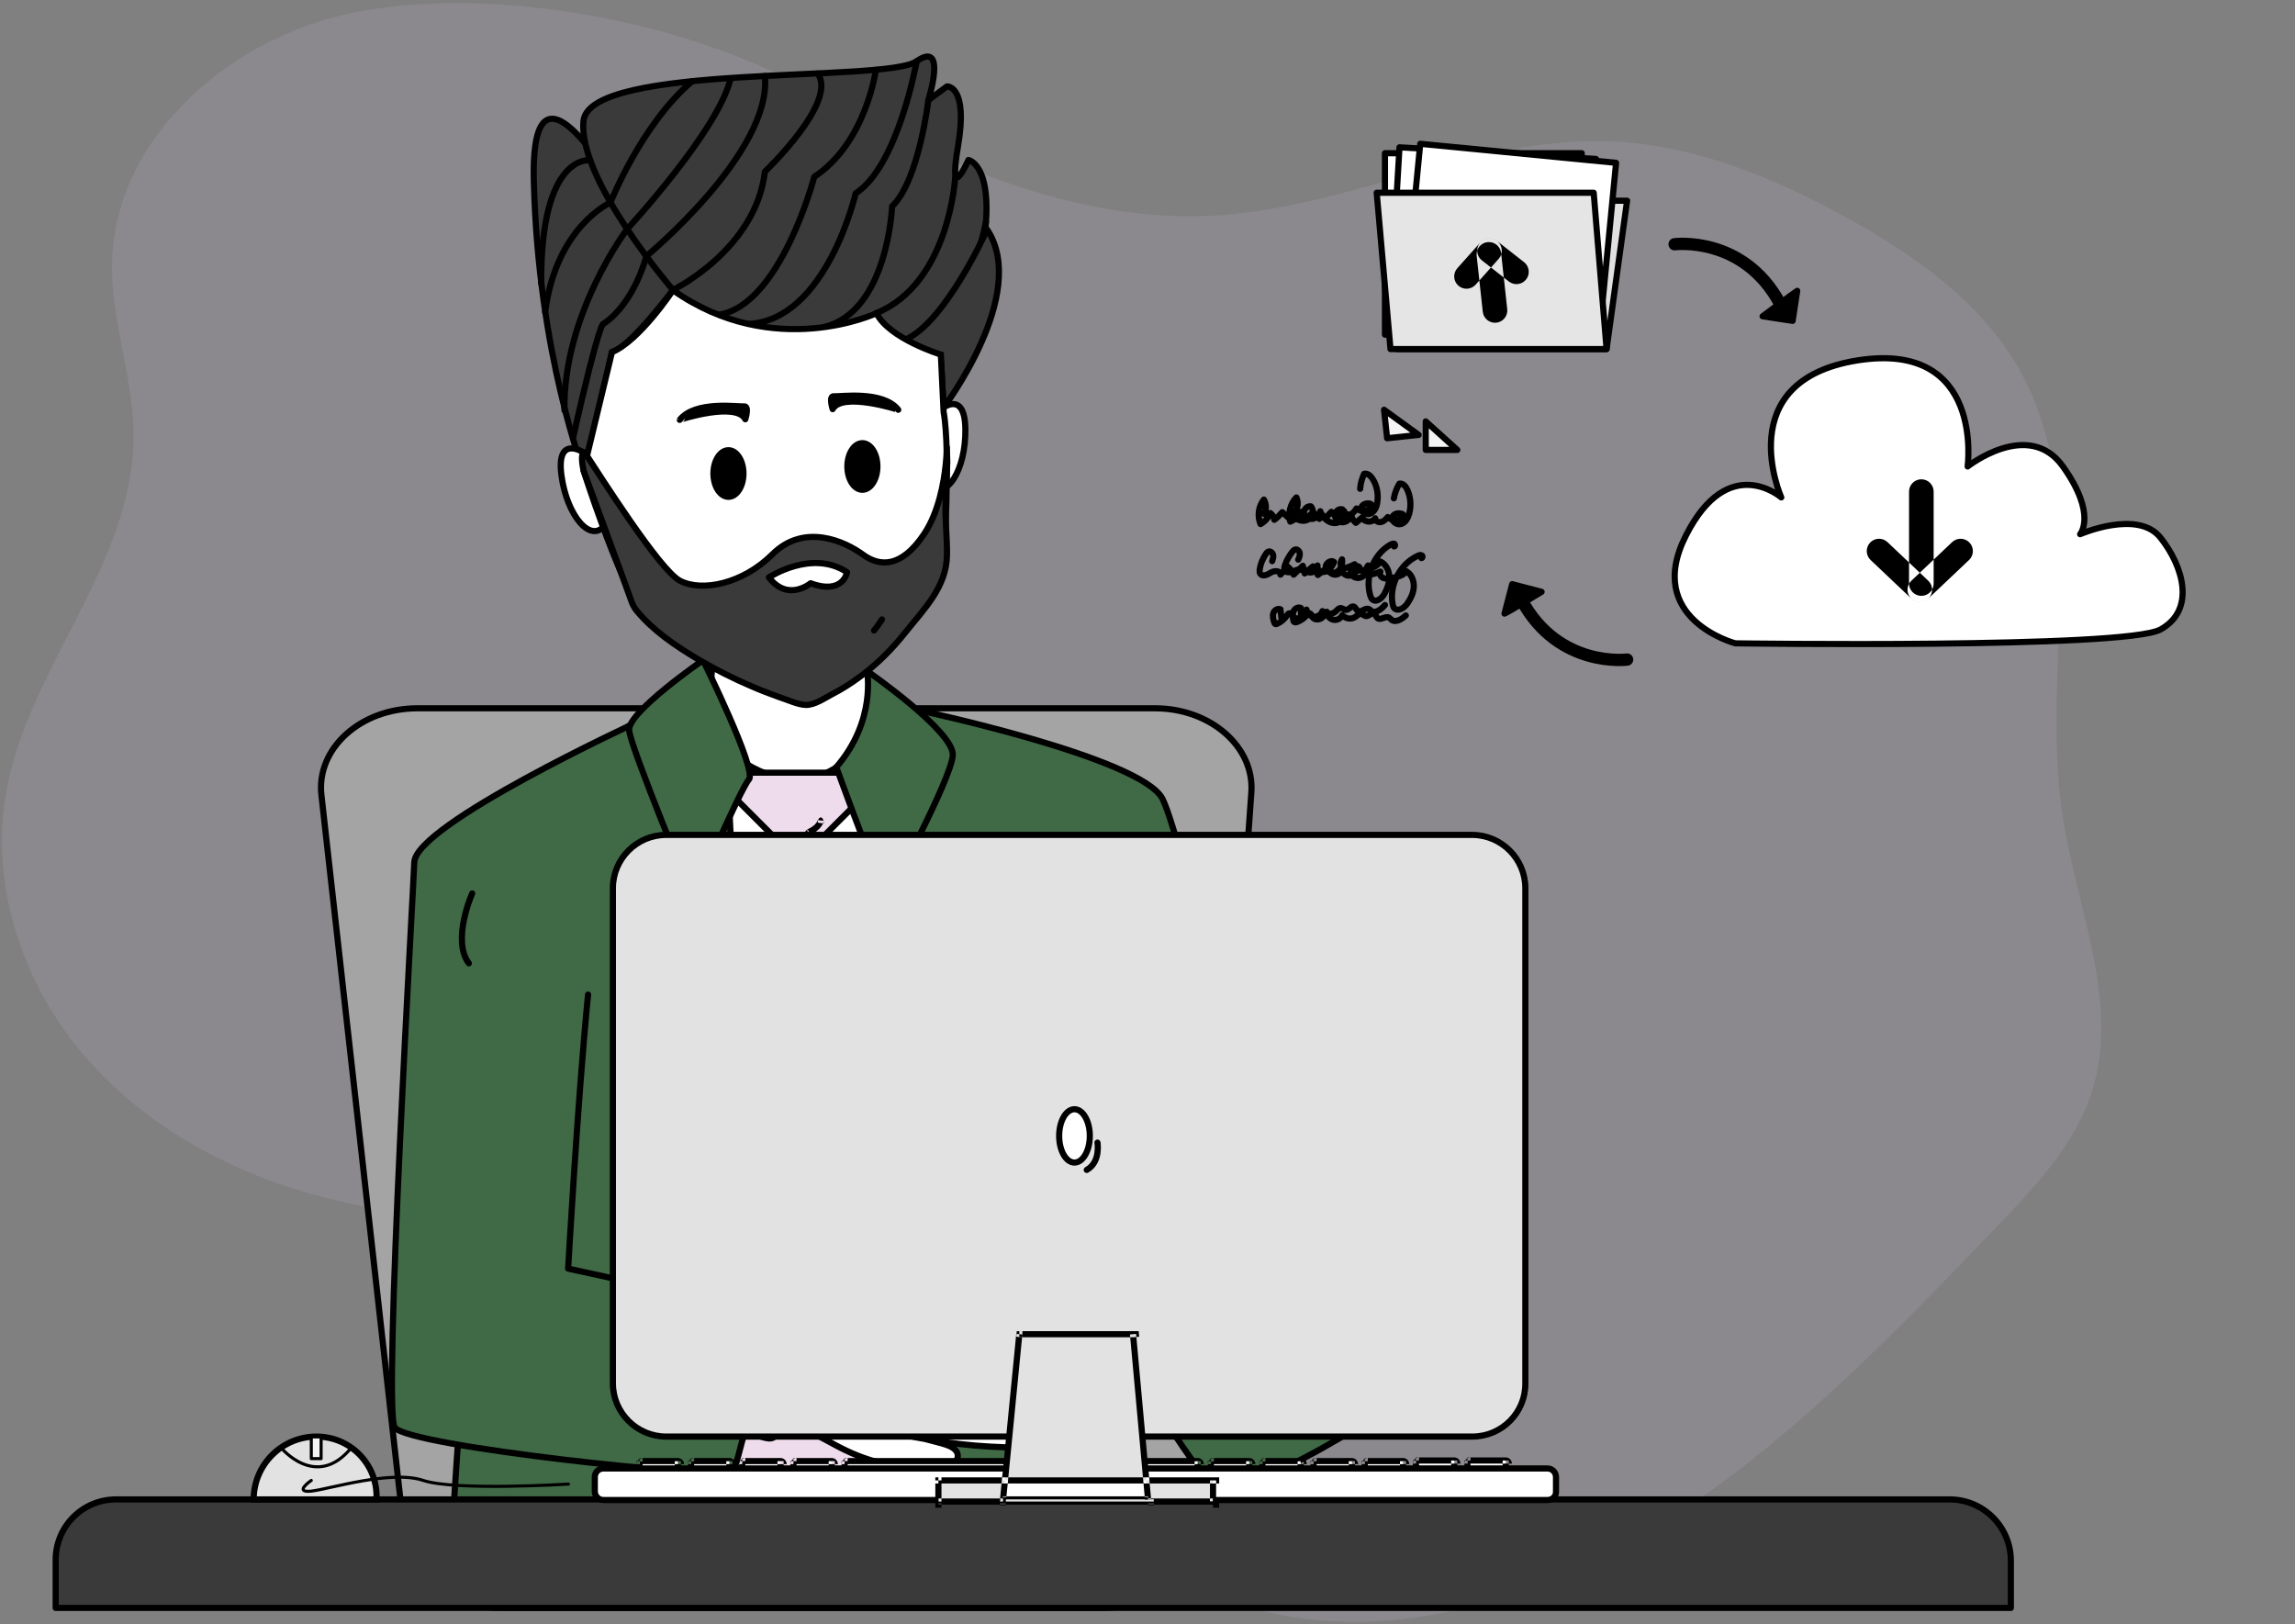 <svg xmlns="http://www.w3.org/2000/svg" xmlns:xlink="http://www.w3.org/1999/xlink" width="373" height="264" version="1.1" viewBox="0 0 373 264"><rect x="0" y="0" width="373" height="264" fill="#808080" stroke="none"/><defs><path id="path_1" d="M0 0L373 0L373 264L0 264L0 0Z"/><path id="path_2" d="M0 0L178.785 0L178.785 169.819L0 169.819L0 0Z"/><clipPath id="mask_1"><use xlink:href="#path_1"/></clipPath><clipPath id="mask_2"><use xlink:href="#path_2"/></clipPath></defs><g id="man_transferring_data"><path id="Arrière-plan" fill="#FFF" fill-opacity="0" fill-rule="evenodd" stroke="none" d="M0 0L373 0L373 264L0 264L0 0Z"/><path id="Forme" fill="#CDBFDE" fill-opacity=".15" fill-rule="evenodd" stroke="none" d="M277.052 242.989C254.935 258.481 226.092 269.491 199.441 260.125C174.882 251.458 161.382 226.55 139.613 213.499C111.468 196.661 75.402 203.087 44.617 192.128C31.615 187.495 19.51 179.575 11.191 168.416C2.872 157.258 -1.412 142.712 0.979 128.913C4.516 108.539 21.652 91.751 21.702 71.028C21.752 61.514 18.015 52.248 18.215 42.684C18.663 21.861 38.141 5.622 58.266 1.885C80.732 -2.299 111.319 3.43 131.294 14.538C151.868 25.946 174.434 36.656 198.445 34.962C219.765 33.468 239.891 22.309 261.211 22.957C275.159 23.405 288.46 28.885 300.665 35.66C311.474 41.687 322.085 49.209 328.212 60.069C340.168 81.44 331.55 108.34 335.236 132.649C337.528 147.644 344.552 162.887 340.018 177.333C337.328 185.852 331.002 192.626 324.825 199.052C311.176 213.299 297.476 227.547 281.835 239.502C280.29 240.698 278.696 241.843 277.052 242.989L277.052 242.989L277.052 242.989Z"/><path id="Forme" fill="#A5A4A4" fill-rule="evenodd" stroke="#000" stroke-width="1" d="M179.216 261.321L81.33 261.321C73.26 261.321 66.485 256.24 65.738 249.564L52.238 129.212C51.391 121.64 58.614 115.114 67.83 115.114L187.734 115.114C196.751 115.114 203.924 121.391 203.376 128.813L194.808 249.166C194.36 255.941 187.535 261.321 179.216 261.321L179.216 261.321L179.216 261.321Z"/><g id="Groupe-de-masques" transform="translate(57.12 91.502)"><path id="Rectangle" fill="none" fill-rule="evenodd" stroke="none" d="M0 0L178.785 0L178.785 169.819L0 169.819L0 0Z"/><g clip-path="url(#mask_2)"><g id="Group"><g id="Groupe-de-masques"><path id="Rectangle" fill="none" fill-rule="evenodd" stroke="none" d="M0 0L178.785 0L178.785 169.819L0 169.819L0 0Z"/><g clip-path="url(#mask_2)"><g id="Group" transform="translate(6.581 8.172)"><path id="Forme" fill="#FFF" fill-rule="evenodd" stroke="#000" stroke-linecap="round" stroke-linejoin="round" stroke-width="1" d="M46.771 19.026C46.771 19.026 90.558 16.685 93.198 20.621C95.838 24.556 90.06 164.386 90.06 164.386L57.132 164.386L46.771 19.026L46.771 19.026L46.771 19.026Z"/><path id="Forme" fill="#3A3A3A" fill-rule="evenodd" stroke="#000" stroke-linecap="round" stroke-linejoin="round" stroke-width="1" d="M24.404 159.355L24.404 168.62C24.404 168.62 107.346 169.716 111.331 167.226C115.316 164.685 112.925 159.355 112.925 159.355L24.404 159.355L24.404 159.355L24.404 159.355Z"/><path id="Forme" fill="#406946" fill-rule="evenodd" stroke="#000" stroke-linecap="round" stroke-linejoin="round" stroke-width="1" d="M76.909 14.643C76.909 14.643 73.92 203.59 78.303 210.315C82.687 217.04 111.629 210.315 116.611 201.897C121.592 193.478 112.974 120.151 112.974 120.151L114.967 26.997C114.967 26.997 78.004 13.447 76.909 14.643L76.909 14.643L76.909 14.643Z"/><path id="Forme" fill="#FFF" fill-rule="evenodd" stroke="#000" stroke-linecap="round" stroke-linejoin="round" stroke-width="1" d="M52.25 5.477C52.25 5.477 51.852 15.54 50.457 18.379C50.457 18.379 68.091 40.098 80.445 14.643C80.445 14.643 76.958 13.099 76.46 4.381C75.863 -6.08 52.25 5.477 52.25 5.477L52.25 5.477L52.25 5.477Z"/><path id="Forme" fill="#406946" fill-rule="evenodd" stroke="none" d="M37.505 19.176C37.505 19.176 45.177 12.551 47.667 11.206C50.158 9.861 54.592 26.997 54.592 26.997C54.592 26.997 63.807 206.38 61.018 212.557C58.228 218.734 12.946 210.316 9.409 203.591C5.872 196.866 11.352 126.278 11.352 126.278"/><path id="Forme" fill="none" stroke="#000" stroke-linecap="round" stroke-linejoin="round" stroke-width="1" d="M37.505 19.176C37.505 19.176 45.177 12.551 47.667 11.206C50.158 9.861 54.592 26.997 54.592 26.997C54.592 26.997 63.807 206.38 61.018 212.557C58.228 218.734 12.946 210.316 9.409 203.591C5.872 196.866 11.352 126.278 11.352 126.278"/><path id="Forme" fill="#EEDBEB" fill-rule="evenodd" stroke="none" d="M63.16 37.408L55.438 143.863L67.643 166.379L78.652 143.016L68.938 37.408L63.16 37.408L63.16 37.408ZM56.235 30.484L64.156 38.405C65.202 39.451 66.896 39.451 67.992 38.405L75.912 30.484C77.606 28.79 76.41 25.901 74.019 25.901L58.228 25.901C55.737 25.901 54.542 28.79 56.235 30.484L56.235 30.484ZM69.685 33.672C69.685 33.672 69.586 34.768 67.643 35.615L69.685 33.672L69.685 33.672ZM72.674 144.61C72.674 144.61 70.283 155.47 68.988 157.661L72.674 144.61L72.674 144.61Z"/><path id="Forme" fill="#000" fill-rule="evenodd" stroke="none" d="M63.661 37.908L63.661 36.908C63.136 36.908 62.699 37.314 62.661 37.836L63.661 37.908L63.661 37.908ZM55.938 143.959L54.941 143.827C54.927 144.174 54.967 144.521 55.059 144.827L55.938 143.959L55.938 143.959ZM67.696 166.379L67.203 166.855C67.303 167.187 67.501 167.389 67.712 167.379C67.923 167.367 68.113 167.147 68.203 166.805L67.696 166.379L67.696 166.379ZM78.652 143.148L79.556 143.97C79.632 143.658 79.664 143.314 79.648 142.97L78.652 143.148L78.652 143.148ZM68.938 37.908L69.938 37.818C69.889 37.302 69.458 36.908 68.938 36.908L68.938 37.908L68.938 37.908ZM64.802 38.405L63.802 39.405L63.802 39.405L64.802 38.405L64.802 38.405ZM67.992 38.405L68.969 39.405L68.992 39.38L67.992 38.405L67.992 38.405ZM75.912 30.484L76.912 31.484L76.912 31.484L75.912 30.484L75.912 30.484ZM56.882 30.484L55.882 31.484L55.882 31.484L56.882 30.484L56.882 30.484ZM70.184 34.172C70.21 33.669 70.007 33.222 69.732 33.176C69.456 33.13 69.212 33.502 69.187 34.005L70.184 34.172L70.184 34.172ZM67.571 35.157C67.21 35.272 67.044 35.58 67.203 35.844C67.36 36.108 67.781 36.229 68.142 36.113L67.571 35.157L67.571 35.157ZM73.174 145.11C73.234 144.667 73.061 144.227 72.788 144.13C72.515 144.031 72.245 144.313 72.186 144.756L73.174 145.11L73.174 145.11ZM68.563 157.407C68.411 157.723 68.496 158.128 68.752 158.315C69.007 158.501 69.337 158.396 69.488 158.082L68.563 157.407L68.563 157.407ZM62.661 37.372L54.94 143.827L55.937 143.899L63.658 37.445L62.661 37.372L62.661 37.372ZM54.999 144.101L67.203 166.617L68.083 166.141L55.878 143.624L54.999 144.101L54.999 144.101ZM68.095 166.592L79.104 143.229L78.2 142.803L67.191 166.166L68.095 166.592L68.095 166.592ZM79.15 142.97L69.436 37.363L68.44 37.454L78.154 143.062L79.15 142.97L79.15 142.97ZM68.938 36.908L63.16 36.908L63.16 37.908L68.938 37.908L68.938 36.908L68.938 36.908ZM55.882 30.838L63.802 38.758L64.51 38.051L56.589 30.131L55.882 30.838L55.882 30.838ZM63.802 38.758C65.048 40.004 67.052 39.993 68.337 38.766L67.647 38.043C66.739 38.909 65.356 38.898 64.51 38.051L63.802 38.758L63.802 38.758ZM68.345 38.758L76.266 30.838L75.559 30.131L67.638 38.051L68.345 38.758L68.345 38.758ZM76.266 30.838C78.274 28.83 76.857 25.401 74.019 25.401L74.019 26.401C75.964 26.401 76.938 28.751 75.559 30.131L76.266 30.838L76.266 30.838ZM74.019 25.401L58.228 25.401L58.228 26.401L74.019 26.401L74.019 25.401L74.019 25.401ZM58.228 25.401C55.31 25.401 53.86 28.816 55.882 30.838L56.589 30.131C55.223 28.765 56.164 26.401 58.228 26.401L58.228 25.401L58.228 25.401ZM69.685 33.672C69.187 33.627 69.188 33.627 69.188 33.626C69.188 33.626 69.188 33.626 69.188 33.625C69.188 33.625 69.188 33.624 69.188 33.624C69.188 33.623 69.188 33.622 69.188 33.621C69.188 33.62 69.188 33.618 69.189 33.617C69.189 33.614 69.189 33.613 69.189 33.612C69.189 33.611 69.189 33.614 69.188 33.62C69.185 33.632 69.179 33.658 69.166 33.695C69.141 33.768 69.089 33.889 68.984 34.038C68.776 34.333 68.343 34.765 67.443 35.157L67.843 36.073C68.886 35.619 69.474 35.079 69.801 34.614C69.964 34.383 70.058 34.177 70.113 34.019C70.14 33.94 70.156 33.873 70.167 33.822C70.172 33.796 70.176 33.775 70.179 33.757C70.18 33.748 70.181 33.741 70.182 33.734C70.182 33.731 70.182 33.728 70.183 33.725C70.183 33.724 70.183 33.722 70.183 33.721C70.183 33.72 70.183 33.72 70.183 33.719C70.183 33.719 70.183 33.719 70.183 33.718C70.183 33.718 70.183 33.718 69.685 33.672L69.685 33.672ZM72.674 144.61C72.186 144.502 72.186 144.502 72.186 144.502C72.186 144.503 72.186 144.503 72.186 144.503C72.186 144.503 72.186 144.504 72.186 144.504C72.185 144.506 72.185 144.507 72.184 144.51C72.183 144.515 72.181 144.523 72.179 144.533C72.175 144.553 72.168 144.584 72.159 144.624C72.141 144.703 72.115 144.821 72.081 144.971C72.014 145.271 71.915 145.703 71.793 146.228C71.549 147.278 71.211 148.7 70.832 150.191C70.453 151.682 70.035 153.236 69.632 154.551C69.223 155.886 68.846 156.918 68.558 157.407L69.418 157.916C69.777 157.309 70.185 156.162 70.588 154.844C70.998 153.506 71.421 151.935 71.801 150.437C72.182 148.938 72.523 147.509 72.767 146.454C72.89 145.927 72.989 145.493 73.057 145.191C73.091 145.04 73.117 144.922 73.135 144.841C73.144 144.801 73.151 144.77 73.156 144.749C73.158 144.739 73.16 144.731 73.161 144.726C73.161 144.723 73.162 144.721 73.162 144.72C73.162 144.719 73.162 144.718 73.162 144.718C73.163 144.718 73.163 144.718 73.163 144.718C73.163 144.717 73.163 144.717 72.674 144.61L72.674 144.61Z"/><path id="Forme" fill="#FFF" fill-rule="evenodd" stroke="#000" stroke-linecap="round" stroke-linejoin="round" stroke-width="1" d="M79.549 114.721C79.748 114.721 79.997 114.771 80.147 114.92C80.296 115.12 80.196 115.319 80.147 115.518C79.3 117.361 77.905 119.055 76.211 120.35C82.338 120.201 88.515 120.4 94.643 120.998C95.29 121.048 95.938 121.147 96.486 121.446C97.034 121.745 97.432 122.393 97.133 122.891C96.934 123.239 96.536 123.389 96.137 123.538C91.604 125.083 86.423 124.883 81.442 124.634C88.117 124.784 94.792 124.883 101.467 125.929C102.314 126.079 103.41 126.428 103.36 127.175C103.36 127.872 102.364 128.121 101.567 128.171C95.141 128.719 88.665 129.068 82.189 129.217C85.228 129.765 88.266 129.765 91.305 130.114C94.344 130.463 97.482 131.21 99.873 132.953C100.322 133.302 100.82 133.7 100.969 134.199C101.168 134.697 100.969 135.295 100.421 135.494C100.222 135.544 99.973 135.544 99.724 135.544C93.198 135.344 86.672 134.448 80.296 132.854C83.335 133.302 86.324 134.099 89.312 134.896C90.359 135.195 91.604 135.593 91.903 136.54C92.152 137.237 91.704 137.935 91.006 138.333C90.359 138.732 89.512 138.831 88.715 138.881C83.683 139.28 78.453 138.283 73.87 136.092C71.429 134.946 69.187 133.451 66.647 132.505C64.604 131.758 62.263 131.309 60.868 129.765C57.979 126.527 61.366 120.101 65.152 118.806C67.344 118.059 69.935 118.308 72.226 117.61C74.567 116.913 76.759 114.572 79.549 114.721L79.549 114.721L79.549 114.721Z"/><path id="Forme" fill="#FFF" fill-rule="evenodd" stroke="#000" stroke-linecap="round" stroke-linejoin="round" stroke-width="1" d="M61.317 114.671L65.999 115.717C65.999 115.717 63.658 132.904 62.014 133.95C60.37 134.996 54.093 130.463 54.093 130.463L59.573 114.273L61.317 114.671L61.317 114.671L61.317 114.671Z"/><path id="Ovale" fill="#000" fill-rule="evenodd" stroke="none" d="M59.622 131.758C59.622 131.346 59.957 131.011 60.37 131.011C60.782 131.011 61.117 131.346 61.117 131.758C61.117 132.171 60.782 132.505 60.37 132.505C59.957 132.505 59.622 132.171 59.622 131.758Z"/><path id="Forme" fill="#406946" fill-rule="evenodd" stroke="none" d="M39.647 17.782C39.647 17.782 3.73 34.37 3.631 40.497C3.581 43.337 -1.5 129.217 0.442 132.306C2.435 135.394 53.296 140.774 55.14 139.479C56.983 138.234 56.435 128.171 65.999 116.714C67.643 114.771 28.638 106.502 28.638 106.502C28.638 106.502 30.182 79.054 31.876 61.967"/><path id="Forme" fill="none" stroke="#000" stroke-linecap="round" stroke-linejoin="round" stroke-width="1" d="M39.647 17.782C39.647 17.782 3.73 34.37 3.631 40.497C3.581 43.337 -1.5 129.217 0.442 132.306C2.435 135.394 53.296 140.774 55.14 139.479C56.983 138.234 56.435 128.171 65.999 116.714C67.643 114.771 28.638 106.502 28.638 106.502C28.638 106.502 30.182 79.054 31.876 61.967"/><path id="Forme" fill="#406946" fill-rule="evenodd" stroke="none" d="M85.278 15.689C85.278 15.689 121.742 23.411 125.229 30.136C128.716 36.861 143.959 103.264 148.642 107.05C153.325 110.836 166.575 125.979 166.575 125.979C166.575 125.979 136.935 147.001 132.253 140.675C127.57 134.348 110.434 110.836 106.897 83.089"/><path id="Forme" fill="none" stroke="#000" stroke-linecap="round" stroke-linejoin="round" stroke-width="1" d="M85.278 15.689C85.278 15.689 121.742 23.411 125.229 30.136C128.716 36.861 143.959 103.264 148.642 107.05C153.325 110.836 166.575 125.979 166.575 125.979C166.575 125.979 136.935 147.001 132.253 140.675C127.57 134.348 110.434 110.836 106.897 83.089"/><path id="Forme" fill="#406946" fill-rule="evenodd" stroke="none" d="M133.399 89.913C133.399 89.913 135.64 96.589 138.43 101.919L133.399 89.913Z"/><path id="Forme" fill="none" stroke="#000" stroke-linecap="round" stroke-linejoin="round" stroke-width="1" d="M133.399 89.913C133.399 89.913 135.64 96.589 138.43 101.919"/><path id="Forme" fill="#406946" fill-rule="evenodd" stroke="none" d="M13.046 45.528C13.046 45.528 9.658 53.1 12.498 56.886L13.046 45.528Z"/><path id="Forme" fill="none" stroke="#000" stroke-linecap="round" stroke-linejoin="round" stroke-width="1" d="M13.046 45.528C13.046 45.528 9.658 53.1 12.498 56.886"/><g id="Groupes" transform="translate(87.27 60.273)"><path id="Ligne" fill="none" fill-rule="evenodd" stroke="#000" stroke-linecap="round" stroke-linejoin="round" stroke-width="1" d="M2.989 0L0 40.948"/></g><g id="Groupes" transform="translate(48.365 51.008)"><path id="Ligne" fill="none" fill-rule="evenodd" stroke="#000" stroke-linecap="round" stroke-linejoin="round" stroke-width="1" d="M0 0L4.134 55.493"/></g><path id="Forme" fill="#406946" fill-rule="evenodd" stroke="#000" stroke-linecap="round" stroke-linejoin="round" stroke-width="1" d="M50.557 7.619C50.557 7.619 38.252 16.087 38.551 19.027C38.85 21.966 48.962 46.375 48.962 46.375C48.962 46.375 56.634 28.541 58.029 26.997C59.374 25.453 50.557 7.619 50.557 7.619L50.557 7.619L50.557 7.619Z"/><path id="Forme" fill="#406946" fill-rule="evenodd" stroke="#000" stroke-linecap="round" stroke-linejoin="round" stroke-width="1" d="M77.207 9.363C77.207 9.363 78.802 17.383 72.226 25.004C72.226 25.004 76.759 37.657 80.445 46.325C80.445 46.325 90.907 26.997 91.156 23.062C91.355 19.176 77.207 9.363 77.207 9.363L77.207 9.363L77.207 9.363Z"/><path id="Forme" fill="#406946" fill-rule="evenodd" stroke="none" d="M49.76 37.409C49.76 37.409 48.149 38.903 49.017 40.995L49.76 37.409Z"/><path id="Forme" fill="none" stroke="#000" stroke-linecap="round" stroke-linejoin="round" stroke-width="1" d="M49.76 37.409C49.76 37.409 48.149 38.903 49.017 40.995"/><path id="Forme" fill="#406946" fill-rule="evenodd" stroke="none" d="M79.997 39.201C79.997 39.201 81.053 40.596 80.994 41.842L79.997 39.201Z"/><path id="Forme" fill="none" stroke="#000" stroke-linecap="round" stroke-linejoin="round" stroke-width="1" d="M79.997 39.201C79.997 39.201 81.053 40.596 80.994 41.842"/></g></g></g></g></g></g><path id="Forme" fill="#3A3A3A" fill-rule="evenodd" stroke="#000" stroke-linecap="round" stroke-linejoin="round" stroke-width="1" d="M95.029 77.106C95.029 77.106 87.457 57.728 86.76 29.383C86.013 -1.054 109.376 47.117 109.376 47.117C109.376 47.117 102.352 56.532 99.463 57.18L95.029 77.106L95.029 77.106L95.029 77.106Z"/><path id="Forme" fill="#3A3A3A" fill-rule="evenodd" stroke="#000" stroke-linecap="round" stroke-linejoin="round" stroke-width="1" d="M109.376 47.117C109.376 47.117 93.883 29.184 94.83 19.669C95.776 10.154 143.947 13.492 148.979 9.955C154.01 6.418 150.872 16.282 150.872 16.282L153.91 14.04C153.91 14.04 157.397 13.841 155.704 23.754C154.01 33.667 157.397 25.995 157.397 25.995C157.397 25.995 161.781 26.793 159.838 39.794C157.298 56.582 152.914 57.528 152.914 57.528C152.914 57.528 148.979 59.073 144.495 54.091C140.012 49.11 127.608 62.161 109.376 47.117L109.376 47.117L109.376 47.117Z"/><path id="Forme" fill="#3A3A3A" fill-rule="evenodd" stroke="none" d="M155.255 28.735C155.255 28.735 154.359 46.021 142.403 50.903L155.255 28.735Z"/><path id="Forme" fill="none" stroke="#000" stroke-linecap="round" stroke-linejoin="round" stroke-width="1" d="M155.255 28.735C155.255 28.735 154.359 46.021 142.403 50.903"/><path id="Forme" fill="#3A3A3A" fill-rule="evenodd" stroke="none" d="M150.872 16.331C150.872 16.331 149.327 29.433 144.993 33.518C144.993 33.518 144.296 50.654 133.935 53.145"/><path id="Forme" fill="none" stroke="#000" stroke-linecap="round" stroke-linejoin="round" stroke-width="1" d="M150.872 16.331C150.872 16.331 149.327 29.433 144.993 33.518C144.993 33.518 144.296 50.654 133.935 53.145"/><path id="Forme" fill="#3A3A3A" fill-rule="evenodd" stroke="none" d="M148.979 9.955C148.979 9.955 145.99 26.942 139.066 31.425C139.066 31.425 134.333 51.999 121.68 52.646"/><path id="Forme" fill="none" stroke="#000" stroke-linecap="round" stroke-linejoin="round" stroke-width="1" d="M148.979 9.955C148.979 9.955 145.99 26.942 139.066 31.425C139.066 31.425 134.333 51.999 121.68 52.646"/><path id="Forme" fill="#3A3A3A" fill-rule="evenodd" stroke="none" d="M142.353 11.35C142.353 11.35 140.759 23.206 132.341 28.735C132.341 28.735 126.861 49.658 116.798 51.152"/><path id="Forme" fill="none" stroke="#000" stroke-linecap="round" stroke-linejoin="round" stroke-width="1" d="M142.353 11.35C142.353 11.35 140.759 23.206 132.341 28.735C132.341 28.735 126.861 49.658 116.798 51.152"/><path id="Forme" fill="#3A3A3A" fill-rule="evenodd" stroke="none" d="M109.376 47.117C109.376 47.117 122.826 40.591 124.32 27.889C124.32 27.889 136.276 16.531 132.889 11.948"/><path id="Forme" fill="none" stroke="#000" stroke-linecap="round" stroke-linejoin="round" stroke-width="1" d="M109.376 47.117C109.376 47.117 122.826 40.591 124.32 27.889C124.32 27.889 136.276 16.531 132.889 11.948"/><path id="Forme" fill="none" stroke="#000" stroke-linecap="round" stroke-linejoin="round" stroke-width="1" d="M124.32 12.346C125.466 24.8 105.042 41.637 105.042 41.637C105.042 41.637 103.199 49.159 98.068 52.646C98.068 52.646 97.57 51.501 93.136 71.128"/><path id="Forme" fill="none" stroke="#000" stroke-linecap="round" stroke-linejoin="round" stroke-width="1" d="M118.741 12.745C116.798 21.163 101.953 37.204 101.953 37.204C101.953 37.204 91.492 51.002 91.741 66.694"/><path id="Forme" fill="none" stroke="#000" stroke-linecap="round" stroke-linejoin="round" stroke-width="1" d="M112.514 13.193C104.245 20.167 99.214 32.92 99.214 32.92C99.214 32.92 90.396 36.806 88.603 50.704"/><path id="Forme" fill="none" stroke="#000" stroke-linecap="round" stroke-linejoin="round" stroke-width="1" d="M95.926 26.046C95.926 26.046 87.856 24.8 87.956 46.021"/><path id="Forme" fill="none" stroke="#000" stroke-linecap="round" stroke-linejoin="round" stroke-width="1" d="M147.285 55.187C147.285 55.187 157.298 51.451 160.237 36.058"/><path id="Forme" fill="#3A3A3A" fill-rule="evenodd" stroke="#000" stroke-linecap="round" stroke-linejoin="round" stroke-width="1" d="M153.362 66.246C153.362 66.246 167.36 47.715 160.436 37.304C160.436 37.304 153.811 52.099 147.285 55.137C147.285 55.137 150.473 58.126 152.964 58.873L153.362 66.246L153.362 66.246L153.362 66.246Z"/><path id="Forme" fill="#FFF" fill-rule="evenodd" stroke="none" d="M94.73 73.469C94.73 73.469 90.396 70.679 91.243 77.205C92.09 83.731 96.025 88.513 98.367 85.275"/><path id="Forme" fill="none" stroke="#000" stroke-linecap="round" stroke-linejoin="round" stroke-width="1" d="M94.73 73.469C94.73 73.469 90.396 70.679 91.243 77.205C92.09 83.731 96.025 88.513 98.367 85.275"/><path id="Forme" fill="#FFF" fill-rule="evenodd" stroke="none" d="M152.914 66.545C152.914 66.545 156.8 63.157 156.899 69.733C156.999 76.308 153.811 81.589 150.971 78.749"/><path id="Forme" fill="none" stroke="#000" stroke-linecap="round" stroke-linejoin="round" stroke-width="1" d="M152.914 66.545C152.914 66.545 156.8 63.157 156.899 69.733C156.999 76.308 153.811 81.589 150.971 78.749"/><path id="Forme" fill="#FFF" fill-rule="evenodd" stroke="#000" stroke-width="1" d="M94.83 76.458C94.83 76.458 100.359 93.694 103.697 98.327C107.084 102.96 129.7 115.463 131.792 114.218C133.885 112.972 148.331 102.461 153.362 91.552C153.362 91.552 154.558 73.469 153.362 66.944L152.914 57.628C152.914 57.628 144.495 55.038 142.453 50.903C142.453 50.903 125.815 58.724 109.376 47.167C109.376 47.167 103.946 55.386 99.463 57.23L94.83 76.458L94.83 76.458L94.83 76.458Z"/><path id="Forme" fill="#3A3A3A" fill-rule="evenodd" stroke="#000" stroke-linecap="round" stroke-linejoin="round" stroke-width="1" d="M95.029 73.519C97.42 77.155 107.234 92.698 110.522 94.391C114.108 96.234 120.684 94.889 125.516 90.107C130.746 84.876 137.422 88.065 140.211 90.107C143.001 92.15 146.488 92.299 150.174 86.819C154.907 79.795 153.611 67.441 153.96 75.063C153.86 76.806 153.761 79.646 153.711 81.389C153.512 83.332 153.96 87.666 153.91 90.157C153.86 95.388 150.224 98.924 147.086 102.86C144.944 105.55 142.503 107.991 139.763 109.983C138.368 111.029 136.874 111.976 135.329 112.773C134.084 113.42 132.39 114.616 130.946 114.566C129.601 114.516 128.007 113.719 126.711 113.321C125.167 112.773 123.623 112.175 122.128 111.527C119.09 110.232 116.151 108.738 113.361 107.094C109.774 104.952 106.088 102.461 103.448 99.223C103.149 98.874 102.8 98.227 102.651 97.779L100.16 90.954C99.014 87.816 97.868 84.727 96.723 81.589C96.125 79.945 95.527 78.351 94.93 76.707C94.73 76.209 94.232 73.469 95.029 73.519L95.029 73.519L95.029 73.519Z"/><path id="Forme" fill="#FFF" fill-rule="evenodd" stroke="#000" stroke-linecap="round" stroke-linejoin="round" stroke-width="1" d="M124.968 93.843C124.968 93.843 131.942 89.21 137.671 92.996C137.671 92.996 137.073 96.732 131.743 94.79C131.743 94.79 128.056 97.878 124.968 93.843L124.968 93.843L124.968 93.843Z"/><path id="Forme" fill="#000" fill-rule="evenodd" stroke="#000" stroke-linecap="round" stroke-linejoin="round" stroke-width="1" d="M135.329 66.495C135.329 66.495 134.632 64.303 135.529 64.403C136.475 64.502 143.499 63.407 145.99 66.595C146.04 66.595 136.874 63.656 135.329 66.495L135.329 66.495L135.329 66.495Z"/><path id="Forme" fill="#000" fill-rule="evenodd" stroke="#000" stroke-linecap="round" stroke-linejoin="round" stroke-width="1" d="M121.132 68.139C121.132 68.139 121.83 65.947 120.933 66.047C119.987 66.146 112.963 65.05 110.472 68.239C110.472 68.189 119.638 65.25 121.132 68.139L121.132 68.139L121.132 68.139Z"/><path id="Ovale" fill="#000" fill-rule="evenodd" stroke="#000" stroke-linecap="round" stroke-linejoin="round" stroke-width="1" d="M115.951 76.956C115.951 74.865 117.044 73.17 118.392 73.17C119.74 73.17 120.833 74.865 120.833 76.956C120.833 79.047 119.74 80.742 118.392 80.742C117.044 80.742 115.951 79.047 115.951 76.956Z"/><path id="Ovale" fill="#000" fill-rule="evenodd" stroke="#000" stroke-linecap="round" stroke-linejoin="round" stroke-width="1" d="M137.72 75.81C137.72 73.719 138.813 72.024 140.161 72.024C141.509 72.024 142.602 73.719 142.602 75.81C142.602 77.901 141.509 79.596 140.161 79.596C138.813 79.596 137.72 77.901 137.72 75.81Z"/><path id="Forme" fill="#3A3A3A" fill-rule="evenodd" stroke="none" d="M143.35 100.668C143.35 100.668 142.503 101.963 142.054 102.461L143.35 100.668Z"/><path id="Forme" fill="none" stroke="#000" stroke-linecap="round" stroke-linejoin="round" stroke-width="1" d="M143.35 100.668C143.35 100.668 142.503 101.963 142.054 102.461"/><path id="Forme" fill="none" stroke="#000" stroke-linecap="round" stroke-linejoin="round" stroke-width="1" d="M316.406 249.066C316.406 249.066 319.495 251.856 319.196 255.243"/><path id="Forme" fill="#3A3A3A" fill-rule="evenodd" stroke="#000" stroke-linecap="round" stroke-linejoin="round" stroke-width="1" d="M326.818 261.321L9.049 261.321L9.049 253.5C9.049 248.07 13.432 243.687 18.862 243.687L316.855 243.687C322.384 243.687 326.818 248.17 326.818 253.649L326.818 261.321L326.818 261.321L326.818 261.321Z"/><path id="Forme" fill="#FFF" fill-rule="evenodd" stroke="none" d="M244.723 237.36L238.496 237.36L238.496 240.697L244.723 240.697L244.723 237.36L244.723 237.36ZM110.173 237.459L103.946 237.459L103.946 240.797L110.173 240.797L110.173 237.459L110.173 237.459ZM112.315 237.459L118.542 237.459L118.542 240.797L112.315 240.797L112.315 237.459L112.315 237.459ZM126.861 237.459L120.634 237.459L120.634 240.797L126.861 240.797L126.861 237.459L126.861 237.459ZM128.953 237.459L135.18 237.459L135.18 240.797L128.953 240.797L128.953 237.459L128.953 237.459ZM137.272 237.459L194.659 237.459L194.659 240.797L137.272 240.797L137.272 237.459L137.272 237.459ZM221.808 237.459L228.035 237.459L228.035 240.797L221.808 240.797L221.808 237.459L221.808 237.459ZM219.716 237.459L213.489 237.459L213.489 240.797L219.716 240.797L219.716 237.459L219.716 237.459ZM205.17 237.459L211.397 237.459L211.397 240.797L205.17 240.797L205.17 237.459L205.17 237.459ZM230.127 237.36L236.354 237.36L236.354 240.697L230.127 240.697L230.127 237.36L230.127 237.36ZM203.028 237.459L196.801 237.459L196.801 240.797L203.028 240.797L203.028 237.459L203.028 237.459Z"/><path id="Forme" fill="#000" fill-rule="evenodd" stroke="none" d="M238.996 237.86L238.996 236.86C238.444 236.86 237.996 237.308 237.996 237.86L238.996 237.86L238.996 237.86ZM244.723 237.86L245.723 237.86C245.723 237.308 245.275 236.86 244.723 236.86L244.723 237.86L244.723 237.86ZM238.996 240.697L237.996 240.697C237.996 241.251 238.444 241.697 238.996 241.697L238.996 240.697L238.996 240.697ZM244.723 240.697L244.723 241.697C245.275 241.697 245.723 241.251 245.723 240.697L244.723 240.697L244.723 240.697ZM104.446 237.959L104.446 236.959C103.894 236.959 103.446 237.407 103.446 237.959L104.446 237.959L104.446 237.959ZM110.173 237.959L111.173 237.959C111.173 237.407 110.725 236.959 110.173 236.959L110.173 237.959L110.173 237.959ZM104.446 240.797L103.446 240.797C103.446 241.349 103.894 241.797 104.446 241.797L104.446 240.797L104.446 240.797ZM110.173 240.797L110.173 241.797C110.725 241.797 111.173 241.349 111.173 240.797L110.173 240.797L110.173 240.797ZM118.542 237.959L119.542 237.959C119.542 237.407 119.094 236.959 118.542 236.959L118.542 237.959L118.542 237.959ZM112.815 237.959L112.815 236.959C112.263 236.959 111.815 237.407 111.815 237.959L112.815 237.959L112.815 237.959ZM118.542 240.797L118.542 241.797C119.094 241.797 119.542 241.349 119.542 240.797L118.542 240.797L118.542 240.797ZM112.815 240.797L111.815 240.797C111.815 241.349 112.263 241.797 112.815 241.797L112.815 240.797L112.815 240.797ZM121.134 237.959L121.134 236.959C120.582 236.959 120.134 237.407 120.134 237.959L121.134 237.959L121.134 237.959ZM126.861 237.959L127.861 237.959C127.861 237.407 127.413 236.959 126.861 236.959L126.861 237.959L126.861 237.959ZM121.134 240.797L120.134 240.797C120.134 241.349 120.582 241.797 121.134 241.797L121.134 240.797L121.134 240.797ZM126.861 240.797L126.861 241.797C127.413 241.797 127.861 241.349 127.861 240.797L126.861 240.797L126.861 240.797ZM135.18 237.959L136.18 237.959C136.18 237.407 135.732 236.959 135.18 236.959L135.18 237.959L135.18 237.959ZM129.453 237.959L129.453 236.959C128.901 236.959 128.453 237.407 128.453 237.959L129.453 237.959L129.453 237.959ZM135.18 240.797L135.18 241.797C135.732 241.797 136.18 241.349 136.18 240.797L135.18 240.797L135.18 240.797ZM129.453 240.797L128.453 240.797C128.453 241.349 128.901 241.797 129.453 241.797L129.453 240.797L129.453 240.797ZM194.659 237.959L195.659 237.959C195.659 237.407 195.211 236.959 194.659 236.959L194.659 237.959L194.659 237.959ZM137.772 237.959L137.772 236.959C137.22 236.959 136.772 237.407 136.772 237.959L137.772 237.959L137.772 237.959ZM194.659 240.797L194.659 241.797C195.211 241.797 195.659 241.349 195.659 240.797L194.659 240.797L194.659 240.797ZM137.772 240.797L136.772 240.797C136.772 241.349 137.22 241.797 137.772 241.797L137.772 240.797L137.772 240.797ZM228.035 237.959L229.035 237.959C229.035 237.407 228.587 236.959 228.035 236.959L228.035 237.959L228.035 237.959ZM222.308 237.959L222.308 236.959C221.756 236.959 221.308 237.407 221.308 237.959L222.308 237.959L222.308 237.959ZM228.035 240.797L228.035 241.797C228.587 241.797 229.035 241.349 229.035 240.797L228.035 240.797L228.035 240.797ZM222.308 240.797L221.308 240.797C221.308 241.349 221.756 241.797 222.308 241.797L222.308 240.797L222.308 240.797ZM213.989 237.959L213.989 236.959C213.437 236.959 212.989 237.407 212.989 237.959L213.989 237.959L213.989 237.959ZM219.716 237.959L220.716 237.959C220.716 237.407 220.268 236.959 219.716 236.959L219.716 237.959L219.716 237.959ZM213.989 240.797L212.989 240.797C212.989 241.349 213.437 241.797 213.989 241.797L213.989 240.797L213.989 240.797ZM219.716 240.797L219.716 241.797C220.268 241.797 220.716 241.349 220.716 240.797L219.716 240.797L219.716 240.797ZM211.397 237.959L212.397 237.959C212.397 237.407 211.949 236.959 211.397 236.959L211.397 237.959L211.397 237.959ZM205.67 237.959L205.67 236.959C205.118 236.959 204.67 237.407 204.67 237.959L205.67 237.959L205.67 237.959ZM211.397 240.797L211.397 241.797C211.949 241.797 212.397 241.349 212.397 240.797L211.397 240.797L211.397 240.797ZM205.67 240.797L204.67 240.797C204.67 241.349 205.118 241.797 205.67 241.797L205.67 240.797L205.67 240.797ZM236.354 237.86L237.354 237.86C237.354 237.308 236.906 236.86 236.354 236.86L236.354 237.86L236.354 237.86ZM230.627 237.86L230.627 236.86C230.075 236.86 229.627 237.308 229.627 237.86L230.627 237.86L230.627 237.86ZM236.354 240.697L236.354 241.697C236.906 241.697 237.354 241.251 237.354 240.697L236.354 240.697L236.354 240.697ZM230.627 240.697L229.627 240.697C229.627 241.251 230.075 241.697 230.627 241.697L230.627 240.697L230.627 240.697ZM197.301 237.959L197.301 236.959C196.749 236.959 196.301 237.407 196.301 237.959L197.301 237.959L197.301 237.959ZM203.028 237.959L204.028 237.959C204.028 237.407 203.58 236.959 203.028 236.959L203.028 237.959L203.028 237.959ZM197.301 240.797L196.301 240.797C196.301 241.349 196.749 241.797 197.301 241.797L197.301 240.797L197.301 240.797ZM203.028 240.797L203.028 241.797C203.58 241.797 204.028 241.349 204.028 240.797L203.028 240.797L203.028 240.797ZM238.496 237.86L244.723 237.86L244.723 236.86L238.496 236.86L238.496 237.86L238.496 237.86ZM238.996 240.697L238.996 237.36L237.996 237.36L237.996 240.697L238.996 240.697L238.996 240.697ZM244.723 240.197L238.496 240.197L238.496 241.197L244.723 241.197L244.723 240.197L244.723 240.197ZM244.223 237.36L244.223 240.697L245.223 240.697L245.223 237.36L244.223 237.36L244.223 237.36ZM103.946 237.959L110.173 237.959L110.173 236.959L103.946 236.959L103.946 237.959L103.946 237.959ZM104.446 240.797L104.446 237.459L103.446 237.459L103.446 240.797L104.446 240.797L104.446 240.797ZM110.173 240.297L103.946 240.297L103.946 241.297L110.173 241.297L110.173 240.297L110.173 240.297ZM109.673 237.459L109.673 240.797L110.673 240.797L110.673 237.459L109.673 237.459L109.673 237.459ZM118.542 236.959L112.315 236.959L112.315 237.959L118.542 237.959L118.542 236.959L118.542 236.959ZM119.042 240.797L119.042 237.459L118.042 237.459L118.042 240.797L119.042 240.797L119.042 240.797ZM112.315 241.297L118.542 241.297L118.542 240.297L112.315 240.297L112.315 241.297L112.315 241.297ZM111.815 237.459L111.815 240.797L112.815 240.797L112.815 237.459L111.815 237.459L111.815 237.459ZM120.634 237.959L126.861 237.959L126.861 236.959L120.634 236.959L120.634 237.959L120.634 237.959ZM121.134 240.797L121.134 237.459L120.134 237.459L120.134 240.797L121.134 240.797L121.134 240.797ZM126.861 240.297L120.634 240.297L120.634 241.297L126.861 241.297L126.861 240.297L126.861 240.297ZM126.361 237.459L126.361 240.797L127.361 240.797L127.361 237.459L126.361 237.459L126.361 237.459ZM135.18 236.959L128.953 236.959L128.953 237.959L135.18 237.959L135.18 236.959L135.18 236.959ZM135.68 240.797L135.68 237.459L134.68 237.459L134.68 240.797L135.68 240.797L135.68 240.797ZM128.953 241.297L135.18 241.297L135.18 240.297L128.953 240.297L128.953 241.297L128.953 241.297ZM128.453 237.459L128.453 240.797L129.453 240.797L129.453 237.459L128.453 237.459L128.453 237.459ZM194.659 236.959L137.272 236.959L137.272 237.959L194.659 237.959L194.659 236.959L194.659 236.959ZM195.159 240.797L195.159 237.459L194.159 237.459L194.159 240.797L195.159 240.797L195.159 240.797ZM137.272 241.297L194.659 241.297L194.659 240.297L137.272 240.297L137.272 241.297L137.272 241.297ZM136.772 237.459L136.772 240.797L137.772 240.797L137.772 237.459L136.772 237.459L136.772 237.459ZM228.035 236.959L221.808 236.959L221.808 237.959L228.035 237.959L228.035 236.959L228.035 236.959ZM228.535 240.797L228.535 237.459L227.535 237.459L227.535 240.797L228.535 240.797L228.535 240.797ZM221.808 241.297L228.035 241.297L228.035 240.297L221.808 240.297L221.808 241.297L221.808 241.297ZM221.308 237.459L221.308 240.797L222.308 240.797L222.308 237.459L221.308 237.459L221.308 237.459ZM213.489 237.959L219.716 237.959L219.716 236.959L213.489 236.959L213.489 237.959L213.489 237.959ZM213.989 240.797L213.989 237.459L212.989 237.459L212.989 240.797L213.989 240.797L213.989 240.797ZM219.716 240.297L213.489 240.297L213.489 241.297L219.716 241.297L219.716 240.297L219.716 240.297ZM219.216 237.459L219.216 240.797L220.216 240.797L220.216 237.459L219.216 237.459L219.216 237.459ZM211.397 236.959L205.17 236.959L205.17 237.959L211.397 237.959L211.397 236.959L211.397 236.959ZM211.897 240.797L211.897 237.459L210.897 237.459L210.897 240.797L211.897 240.797L211.897 240.797ZM205.17 241.297L211.397 241.297L211.397 240.297L205.17 240.297L205.17 241.297L205.17 241.297ZM204.67 237.459L204.67 240.797L205.67 240.797L205.67 237.459L204.67 237.459L204.67 237.459ZM236.354 236.86L230.127 236.86L230.127 237.86L236.354 237.86L236.354 236.86L236.354 236.86ZM236.854 240.697L236.854 237.36L235.854 237.36L235.854 240.697L236.854 240.697L236.854 240.697ZM230.127 241.197L236.354 241.197L236.354 240.197L230.127 240.197L230.127 241.197L230.127 241.197ZM229.627 237.36L229.627 240.697L230.627 240.697L230.627 237.36L229.627 237.36L229.627 237.36ZM196.801 237.959L203.028 237.959L203.028 236.959L196.801 236.959L196.801 237.959L196.801 237.959ZM197.301 240.797L197.301 237.459L196.301 237.459L196.301 240.797L197.301 240.797L197.301 240.797ZM203.028 240.297L196.801 240.297L196.801 241.297L203.028 241.297L203.028 240.297L203.028 240.297ZM202.528 237.459L202.528 240.797L203.528 240.797L203.528 237.459L202.528 237.459L202.528 237.459Z"/><path id="Forme" fill="#FFF" fill-rule="evenodd" stroke="#000" stroke-linecap="round" stroke-linejoin="round" stroke-width="1" d="M251.498 243.786L98.068 243.786C97.271 243.786 96.673 243.139 96.673 242.391L96.673 240.05C96.673 239.253 97.321 238.655 98.068 238.655L251.498 238.655C252.295 238.655 252.892 239.303 252.892 240.05L252.892 242.391C252.942 243.188 252.295 243.786 251.498 243.786L251.498 243.786L251.498 243.786Z"/><path id="Forme" fill="#E2E2E2" fill-rule="evenodd" stroke="#000" stroke-width="1" d="M239.293 233.474L108.28 233.474C103.498 233.474 99.612 229.589 99.612 224.807L99.612 144.356C99.612 139.574 103.498 135.688 108.28 135.688L239.243 135.688C244.025 135.688 247.911 139.574 247.911 144.356L247.911 224.807C247.961 229.589 244.075 233.474 239.293 233.474L239.293 233.474L239.293 233.474Z"/><path id="Ovale" fill="#FFF" fill-rule="evenodd" stroke="#000" stroke-linecap="round" stroke-linejoin="round" stroke-width="1" d="M172.142 184.606C172.142 182.212 173.257 180.272 174.633 180.272C176.009 180.272 177.124 182.212 177.124 184.606C177.124 187 176.009 188.94 174.633 188.94C173.257 188.94 172.142 187 172.142 184.606Z"/><path id="Forme" fill="none" stroke="#000" stroke-linecap="round" stroke-linejoin="round" stroke-width="1" d="M178.369 185.702C178.369 185.702 178.917 188.84 176.626 190.136"/><path id="Forme" fill="#E2E2E2" fill-rule="evenodd" stroke="none" d="M163.027 243.687L186.589 243.687L186.308 240.598L197.15 240.598L197.15 244.035L152.516 244.035L152.516 240.598L163.33 240.598L163.027 243.687L163.027 243.687ZM163.33 240.598L165.667 216.836L184.148 216.836L186.308 240.598L163.33 240.598L163.33 240.598Z"/><path id="Forme" fill="#000" fill-rule="evenodd" stroke="none" d="M186.589 243.725L186.589 244.641L187.589 244.641L187.499 243.641L186.589 243.725L186.589 243.725ZM163.475 243.727L162.573 243.638L162.475 244.638L163.475 244.638L163.475 243.727L163.475 243.727ZM197.15 241.098L198.15 241.098L198.15 240.098L197.15 240.098L197.15 241.098L197.15 241.098ZM197.15 244.035L197.15 245.035L198.15 245.035L198.15 244.035L197.15 244.035L197.15 244.035ZM153.016 244.035L152.016 244.035L152.016 245.035L153.016 245.035L153.016 244.035L153.016 244.035ZM153.016 241.098L153.016 240.098L152.016 240.098L152.016 241.098L153.016 241.098L153.016 241.098ZM166.169 217.336L166.169 216.336L165.257 216.336L165.169 217.238L166.169 217.336L166.169 217.336ZM184.148 217.336L185.148 217.246L185.066 216.336L184.148 216.336L184.148 217.336L184.148 217.336ZM186.589 243.187L163.027 243.187L163.027 244.187L186.589 244.187L186.589 243.187L186.589 243.187ZM185.81 240.643L186.091 243.732L187.087 243.641L186.806 240.553L185.81 240.643L185.81 240.643ZM186.308 241.098L197.15 241.098L197.15 240.098L186.308 240.098L186.308 241.098L186.308 241.098ZM196.65 240.598L196.65 244.035L197.65 244.035L197.65 240.598L196.65 240.598L196.65 240.598ZM197.15 243.535L152.516 243.535L152.516 244.535L197.15 244.535L197.15 243.535L197.15 243.535ZM153.016 244.035L153.016 240.598L152.016 240.598L152.016 244.035L153.016 244.035L153.016 244.035ZM152.516 241.098L163.33 241.098L163.33 240.098L152.516 240.098L152.516 241.098L152.516 241.098ZM163.524 243.736L163.828 240.647L162.833 240.549L162.529 243.638L163.524 243.736L163.524 243.736ZM163.828 240.647L166.164 216.885L165.169 216.787L162.833 240.549L163.828 240.647L163.828 240.647ZM165.667 217.336L184.148 217.336L184.148 216.336L165.667 216.336L165.667 217.336L165.667 217.336ZM183.65 216.882L185.81 240.643L186.806 240.553L184.646 216.791L183.65 216.882L183.65 216.882ZM163.33 241.098L186.308 241.098L186.308 240.098L163.33 240.098L163.33 241.098L163.33 241.098Z"/><path id="Forme" fill="#E2E2E2" fill-rule="evenodd" stroke="#000" stroke-width="1" d="M51.441 233.475L51.441 233.475C45.812 233.475 41.229 238.058 41.229 243.687L41.229 243.687L61.205 243.687L61.205 243.288C61.255 237.858 56.871 233.475 51.441 233.475L51.441 233.475L51.441 233.475Z"/><path id="Rectangle" fill="#F4F4F5" fill-rule="evenodd" stroke="#000" stroke-linecap="round" stroke-linejoin="round" stroke-width=".5" d="M50.594 233.524L52.189 233.524L52.189 237.061L50.594 237.061L50.594 233.524Z"/><path id="Forme" fill="none" stroke="#000" stroke-linecap="round" stroke-linejoin="round" stroke-width=".5" d="M45.663 235.268C45.663 235.268 51.391 242.292 57.12 235.268"/><path id="Forme" fill="none" stroke="#000" stroke-linecap="round" stroke-linejoin="round" stroke-width=".5" d="M50.594 240.598C50.594 240.598 47.606 242.64 50.594 242.342C53.583 241.993 63.596 238.855 68.777 240.598C73.958 242.342 92.389 241.196 92.389 241.196"/><path id="Forme" fill="none" stroke="#000" stroke-linecap="round" stroke-linejoin="round" stroke-width="2" d="M272.17 39.695C272.17 39.695 283.329 38.25 289.307 49.359"/><path id="Forme" fill="#000" fill-rule="evenodd" stroke="#000" stroke-linecap="round" stroke-linejoin="round" stroke-width="1" d="M286.467 51.401L291.349 52.148L292.096 47.267C291.598 47.566 286.467 51.401 286.467 51.401L286.467 51.401L286.467 51.401Z"/><path id="Forme" fill="none" stroke="#000" stroke-linecap="round" stroke-linejoin="round" stroke-width="2" d="M264.449 107.194C264.449 107.194 253.291 108.638 247.313 97.53"/><path id="Forme" fill="#000" fill-rule="evenodd" stroke="#000" stroke-linecap="round" stroke-linejoin="round" stroke-width="1" d="M250.551 96.185L245.769 94.939L244.523 99.722C245.071 99.522 250.551 96.185 250.551 96.185L250.551 96.185L250.551 96.185Z"/><path id="Forme" fill="#FFF" fill-rule="evenodd" stroke="#000" stroke-linecap="round" stroke-linejoin="round" stroke-width="1" d="M282.034 104.554C282.034 104.554 267.089 100.619 274.014 87.019C280.938 73.37 289.506 80.842 289.506 80.842C289.506 80.842 281.087 61.913 301.86 58.575C322.583 55.287 319.794 75.811 319.794 75.811C319.794 75.811 329.707 67.99 335.286 75.811C340.865 83.632 338.076 86.82 338.076 86.82C338.076 86.82 347.441 82.735 351.127 87.368C354.863 92.05 356.906 99.124 351.127 102.312C345.349 105.451 282.034 104.554 282.034 104.554L282.034 104.554L282.034 104.554Z"/><path id="Forme" fill="#000" fill-rule="evenodd" stroke="none" d="M319.335 90.285L320.335 91.285L319.335 90.285L319.335 90.285ZM319.648 88.872L318.648 89.872L319.648 88.872L319.648 88.872ZM313.022 96.836L312.022 95.836L312.022 95.836L313.022 96.836L313.022 96.836ZM311.296 96.836L312.296 95.836L311.296 96.836L311.296 96.836ZM311.335 95.11L312.335 96.11L312.335 96.11L311.335 95.11L311.335 95.11ZM317.96 88.834L318.96 89.834L317.96 88.834L317.96 88.834ZM306.397 88.834L305.397 89.834L306.397 88.834L306.397 88.834ZM304.671 88.872L305.671 89.872L305.671 89.872L304.671 88.872L304.671 88.872ZM312.71 95.384L313.71 94.384L312.71 95.384L312.71 95.384ZM312.748 96.524L313.748 97.524L313.748 97.524L312.748 96.524L312.748 96.524ZM311.647 96.562L310.647 97.562L310.647 97.562L311.647 96.562L311.647 96.562ZM304.709 90.56L305.709 89.56L304.709 90.56L304.709 90.56ZM314.271 79.895C314.271 78.791 313.376 77.895 312.271 77.895L312.271 79.895L314.271 79.895L314.271 79.895ZM314.271 94.84L314.271 79.895L312.271 79.895L312.271 94.84L314.271 94.84L314.271 94.84ZM312.271 96.84C313.376 96.84 314.271 95.945 314.271 94.84L312.271 94.84L312.271 96.84L312.271 96.84ZM310.271 94.84C310.271 95.945 311.167 96.84 312.271 96.84L312.271 94.84L310.271 94.84L310.271 94.84ZM310.271 79.895L310.271 94.84L312.271 94.84L312.271 79.895L310.271 79.895L310.271 79.895ZM312.271 77.895C311.167 77.895 310.271 78.791 310.271 79.895L312.271 79.895L312.271 77.895L312.271 77.895ZM320.023 91.011C320.825 90.252 320.859 88.986 320.1 88.184L318.648 89.56L320.023 91.011L320.023 91.011ZM313.398 97.288L320.023 91.011L318.648 89.56L312.022 95.836L313.398 97.288L313.398 97.288ZM310.57 97.212C311.33 98.014 312.596 98.048 313.398 97.288L312.022 95.836L312.022 95.836L310.57 97.212L310.57 97.212ZM310.647 94.384C309.845 95.144 309.811 96.41 310.57 97.212L312.022 95.836L312.022 95.836L310.647 94.384L310.647 94.384ZM317.272 88.108L310.647 94.384L312.022 95.836L318.648 89.56L317.272 88.108L317.272 88.108ZM320.1 88.184C319.34 87.382 318.074 87.348 317.272 88.108L318.648 89.56L320.1 88.184L320.1 88.184ZM306.772 88.108C305.971 87.348 304.705 87.382 303.945 88.184L305.397 89.56L305.397 89.56L306.772 88.108L306.772 88.108ZM313.398 94.384L306.772 88.108L305.397 89.56L312.022 95.836L313.398 94.384L313.398 94.384ZM313.474 97.212C314.234 96.41 314.2 95.144 313.398 94.384L312.022 95.836L312.022 95.836L313.474 97.212L313.474 97.212ZM310.647 97.288C311.449 98.048 312.715 98.014 313.474 97.212L312.022 95.836L312.022 95.836L310.647 97.288L310.647 97.288ZM304.021 91.011L310.647 97.288L312.022 95.836L305.397 89.56L304.021 91.011L304.021 91.011ZM303.945 88.184C303.185 88.986 303.22 90.252 304.021 91.011L305.397 89.56L303.945 88.184L303.945 88.184Z"/><path id="Forme" fill="#E0E0E0" fill-rule="evenodd" stroke="#000" stroke-linecap="round" stroke-linejoin="round" stroke-width="1" d="M227.088 56.731L261.112 56.731L264.449 32.621L229.131 32.621L227.088 56.731L227.088 56.731Z"/><path id="Rectangle" fill="#FFF" fill-rule="evenodd" stroke="#000" stroke-linecap="round" stroke-linejoin="round" stroke-width="1" d="M225.095 24.9L257.076 24.9L257.076 54.39L225.095 54.39L225.095 24.9Z"/><path id="Forme" fill="#FFF" fill-rule="evenodd" stroke="#000" stroke-linecap="round" stroke-linejoin="round" stroke-width="1" d="M227.454 23.94L259.381 25.829L257.638 55.27L225.712 53.38L227.454 23.94L227.454 23.94Z"/><path id="Forme" fill="#FFF" fill-rule="evenodd" stroke="#000" stroke-linecap="round" stroke-linejoin="round" stroke-width="1" d="M230.827 23.371L262.658 26.463L259.807 55.815L227.976 52.722L230.827 23.371L230.827 23.371Z"/><path id="Forme" fill="#E5E5E5" fill-rule="evenodd" stroke="#000" stroke-linecap="round" stroke-linejoin="round" stroke-width="1" d="M261.112 56.732L225.992 56.732L223.75 31.326L259.019 31.326L261.112 56.732L261.112 56.732Z"/><path id="Forme" fill="#000" fill-rule="evenodd" stroke="none" d="M242.983 41.23L241.983 42.23L242.983 41.23L242.983 41.23ZM241.874 40.345L242.874 41.345L241.874 40.345L241.874 40.345ZM243.979 50.346L242.979 51.346L243.979 50.346L243.979 50.346ZM243.979 51.455L242.979 50.455L242.979 50.455L243.979 51.455L243.979 51.455ZM241.985 51.455L242.985 50.455L241.985 51.455L241.985 51.455ZM240.989 42.339L241.989 41.339L240.989 42.339L240.989 42.339ZM242.828 41.407L243.828 42.407L243.828 42.407L242.828 41.407L242.828 41.407ZM243.082 39.995L242.082 40.995L242.082 40.995L243.082 39.995L243.082 39.995ZM239.092 45.592L240.092 46.592L240.092 46.592L239.092 45.592L239.092 45.592ZM237.68 45.926L238.68 44.926L238.68 44.926L237.68 45.926L237.68 45.926ZM237.854 44.594L236.854 43.594L236.854 43.594L237.854 44.594L237.854 44.594ZM241.59 40.409L240.59 39.409L241.59 40.409L241.59 40.409ZM242.699 40.167L243.699 39.167L242.699 40.167L242.699 40.167ZM241.508 40.507L240.508 39.507L241.508 40.507L241.508 40.507ZM247.466 43.392L246.466 44.392L247.466 43.392L247.466 43.392ZM247.466 45.178L246.466 44.178L247.466 45.178L247.466 45.178ZM246.232 44.965L245.232 45.965L245.232 45.965L246.232 44.965L246.232 44.965ZM241.465 41.741L242.465 40.741L241.465 41.741L241.465 41.741ZM243.971 41.122C243.851 40.024 242.863 39.231 241.765 39.351L241.983 41.339L243.971 41.122L243.971 41.122ZM244.967 50.238L243.971 41.122L241.983 41.339L242.979 50.455L244.967 50.238L244.967 50.238ZM243.196 52.443C244.294 52.323 245.087 51.336 244.967 50.238L242.979 50.455L242.979 50.455L243.196 52.443L243.196 52.443ZM240.991 50.672C241.111 51.77 242.098 52.563 243.196 52.443L242.979 50.455L242.979 50.455L240.991 50.672L240.991 50.672ZM239.995 41.556L240.991 50.672L242.979 50.455L241.983 41.339L239.995 41.556L239.995 41.556ZM241.765 39.351C240.667 39.471 239.875 40.458 239.995 41.556L241.983 41.339L241.765 39.351L241.765 39.351ZM243.574 42.073C244.31 41.249 244.238 39.985 243.414 39.249L242.082 40.741L242.082 40.741L243.574 42.073L243.574 42.073ZM239.838 46.258L243.574 42.073L242.082 40.741L238.346 44.926L239.838 46.258L239.838 46.258ZM237.014 46.418C237.838 47.153 239.102 47.082 239.838 46.258L238.346 44.926L238.346 44.926L237.014 46.418L237.014 46.418ZM236.854 43.594C236.119 44.418 236.19 45.682 237.014 46.418L238.346 44.926L238.346 44.926L236.854 43.594L236.854 43.594ZM240.59 39.409L236.854 43.594L238.346 44.926L242.082 40.741L240.59 39.409L240.59 39.409ZM243.414 39.249C242.59 38.514 241.326 38.585 240.59 39.409L242.082 40.741L242.082 40.741L243.414 39.249L243.414 39.249ZM243.316 39.167C242.447 38.486 241.19 38.638 240.508 39.507L242.082 40.741L243.316 39.167L243.316 39.167ZM247.7 42.605L243.316 39.167L242.082 40.741L246.466 44.178L247.7 42.605L247.7 42.605ZM248.04 45.413C248.721 44.543 248.569 43.286 247.7 42.605L246.466 44.178L248.04 45.413L248.04 45.413ZM245.232 45.752C246.101 46.434 247.358 46.282 248.04 45.413L246.466 44.178L245.232 45.752L245.232 45.752ZM240.848 42.315L245.232 45.752L246.466 44.178L242.082 40.741L240.848 42.315L240.848 42.315ZM240.508 39.507C239.827 40.376 239.979 41.634 240.848 42.315L242.082 40.741L240.508 39.507L240.508 39.507Z"/><path id="Forme" fill="#F4F4F5" fill-rule="evenodd" stroke="#000" stroke-linecap="round" stroke-linejoin="round" stroke-width="1" d="M236.852 73.121L231.721 68.488L231.721 73.121L236.852 73.121L236.852 73.121Z"/><path id="Forme" fill="none" stroke="#000" stroke-linecap="round" stroke-linejoin="round" stroke-width="1" d="M210.5 83.184C210.948 82.486 211.048 81.59 210.699 80.842C209.703 81.839 209.305 83.433 209.703 84.778C210.45 84.479 211.098 83.881 211.496 83.184C211.845 83.483 212.044 83.881 211.994 84.329C212.493 84.031 212.991 83.682 213.439 83.234C213.788 83.582 214.087 83.981 214.435 84.329C214.585 84.13 214.784 83.981 214.934 83.781C215.432 84.579 216.378 85.176 217.275 84.977C218.172 84.778 218.769 83.532 218.172 82.785C217.574 82.586 216.926 83.184 216.976 83.831C217.026 84.479 217.673 84.927 218.271 84.877C218.869 84.828 219.417 84.379 219.616 83.781C219.716 84.23 220.015 84.678 220.363 84.977C220.712 84.678 221.061 84.379 221.409 84.08C221.659 84.927 223.103 85.027 223.502 84.23C223.502 84.678 224.05 84.977 224.498 84.828C224.946 84.728 225.245 84.379 225.544 84.031C226.142 84.678 227.337 84.728 227.935 84.031C228.035 83.931 228.085 83.831 228.085 83.732C228.085 83.582 227.885 83.483 227.736 83.483C227.238 83.333 226.59 83.483 226.341 83.931C226.042 84.628 226.939 85.376 227.686 85.176C228.433 84.977 228.832 84.18 229.031 83.483C229.38 82.187 229.28 80.842 228.732 79.597C228.483 79.049 228.035 78.501 227.437 78.601C226.989 79.348 226.69 80.145 226.54 80.992"/><path id="Forme" fill="none" stroke="#000" stroke-linecap="round" stroke-linejoin="round" stroke-width="1" d="M210.998 90.955C211.148 90.606 211.297 90.307 211.247 89.909C211.197 89.56 210.849 89.211 210.5 89.311C210.301 89.361 210.201 89.51 210.052 89.659C209.553 90.307 209.105 91.054 208.856 91.802C208.756 92.1 208.657 92.449 208.806 92.698C209.105 93.246 210.002 92.947 210.55 92.698C211.148 92.449 212.144 92.599 212.044 93.196C212.493 92.798 212.941 92.399 213.389 92.05C213.738 92.449 214.037 92.947 214.186 93.445C214.734 93.047 215.282 92.599 215.83 92.2C215.83 92.798 216.328 93.346 216.926 93.395C217.524 93.445 218.122 92.947 218.221 92.399C217.922 93.047 218.769 93.694 219.417 93.545C220.114 93.395 220.562 92.748 220.961 92.2C220.463 91.652 219.367 92.349 219.516 93.047C219.666 93.794 220.612 94.143 221.31 93.794C222.007 93.445 222.306 92.648 222.356 91.901C222.007 92.3 221.907 92.947 222.206 93.445C222.954 93.395 223.651 93.196 224.348 92.897C224.149 93.296 224.398 93.794 224.847 93.944C225.245 94.093 225.693 94.043 226.142 93.944C227.038 93.794 228.035 93.595 228.583 92.848C229.429 93.346 229.828 94.392 229.778 95.388C229.728 96.384 229.28 97.281 228.732 98.078C228.234 98.825 227.188 99.473 226.59 98.825C226.441 98.626 226.391 98.427 226.341 98.178C225.743 95.039 227.586 91.602 230.476 90.307C230.675 90.207 230.924 90.158 231.073 90.257C231.273 90.357 231.223 90.706 231.024 90.706"/><path id="Forme" fill="none" stroke="#000" stroke-linecap="round" stroke-linejoin="round" stroke-width="1" d="M211.446 100.171C211.446 99.722 211.446 99.274 211.446 98.826C211.048 98.577 210.45 98.876 210.251 99.324C210.052 99.772 210.101 100.27 210.201 100.768C210.201 100.918 210.251 101.067 210.4 101.117C210.5 101.167 210.649 101.167 210.749 101.117C211.397 100.868 211.994 100.47 212.443 99.922C212.542 99.822 212.642 99.672 212.791 99.672C213.09 99.672 213.19 100.071 213.339 100.32C213.588 100.719 214.236 100.768 214.684 100.519C215.133 100.27 215.382 99.822 215.631 99.423C215.631 100.021 216.079 100.569 216.677 100.719C217.275 100.868 217.922 100.519 218.171 99.971C218.67 100.569 219.616 100.719 220.264 100.27C220.562 100.071 220.911 99.672 221.26 99.772C221.509 99.822 221.708 100.071 221.957 100.121C222.455 100.22 222.854 99.523 223.302 99.722C223.601 99.872 223.651 100.27 223.9 100.47C224.398 100.868 225.145 100.071 225.743 100.37C225.893 100.47 225.992 100.569 226.142 100.719C226.839 101.267 227.835 100.619 228.483 100.021"/><path id="Forme" fill="#F4F4F5" fill-rule="evenodd" stroke="#000" stroke-linecap="round" stroke-linejoin="round" stroke-width="1" d="M230.575 70.68L224.946 66.595L225.444 71.228L230.575 70.68L230.575 70.68Z"/><path id="Forme" fill="none" stroke="#000" stroke-linecap="round" stroke-linejoin="round" stroke-width="1" d="M205.469 83.532C205.867 82.785 205.817 81.888 205.419 81.191C204.522 82.287 204.323 83.881 204.871 85.176C205.568 84.778 206.166 84.13 206.465 83.383C206.814 83.632 207.063 84.03 207.112 84.479C207.611 84.13 208.009 83.682 208.408 83.233C208.756 83.582 209.155 83.881 209.504 84.23C209.653 84.03 209.802 83.831 209.952 83.632C210.5 84.379 211.546 84.877 212.393 84.528C213.29 84.23 213.688 82.934 213.04 82.287C212.443 82.187 211.845 82.835 211.944 83.433C212.044 84.03 212.742 84.429 213.339 84.329C213.937 84.23 214.435 83.682 214.585 83.084C214.734 83.532 215.033 83.931 215.432 84.18C215.73 83.831 216.079 83.532 216.378 83.183C216.727 84.03 218.171 83.931 218.47 83.084C218.52 83.532 219.118 83.731 219.516 83.582C219.915 83.433 220.214 83.034 220.463 82.635C221.11 83.233 222.306 83.134 222.854 82.386C222.904 82.287 223.003 82.187 222.954 82.088C222.904 81.938 222.754 81.888 222.605 81.838C222.057 81.739 221.459 81.938 221.26 82.436C221.011 83.134 222.007 83.781 222.705 83.482C223.402 83.183 223.751 82.386 223.85 81.639C224.05 80.344 223.8 78.949 223.103 77.853C222.804 77.355 222.256 76.857 221.708 77.006C221.36 77.754 221.11 78.6 221.061 79.447"/><path id="Forme" fill="none" stroke="#000" stroke-linecap="round" stroke-linejoin="round" stroke-width="1" d="M206.764 91.204C206.863 90.855 207.013 90.506 206.913 90.158C206.814 89.809 206.465 89.51 206.116 89.659C205.967 89.709 205.817 89.909 205.718 90.058C205.269 90.755 204.921 91.503 204.771 92.35C204.721 92.648 204.672 92.997 204.821 93.246C205.22 93.794 206.017 93.396 206.565 93.047C207.113 92.698 208.159 92.748 208.109 93.396C208.507 92.947 208.906 92.549 209.304 92.1C209.703 92.449 210.052 92.897 210.251 93.396C210.749 92.897 211.247 92.449 211.745 91.951C211.795 92.549 212.393 93.047 212.991 93.047C213.588 93.047 214.136 92.499 214.136 91.901C213.887 92.549 214.834 93.147 215.481 92.897C216.129 92.648 216.528 92.001 216.826 91.353C216.278 90.855 215.282 91.652 215.481 92.35C215.681 93.047 216.727 93.296 217.325 92.897C217.972 92.499 218.221 91.652 218.122 90.905C217.823 91.353 217.823 92.001 218.122 92.449C218.819 92.3 219.516 92.051 220.164 91.702C219.965 92.1 220.313 92.599 220.762 92.698C221.16 92.798 221.609 92.698 222.057 92.599C222.954 92.35 223.9 92.001 224.348 91.254C225.245 91.702 225.743 92.648 225.793 93.645C225.843 94.641 225.494 95.588 225.046 96.434C224.647 97.231 223.651 98.028 223.003 97.381C222.854 97.231 222.754 96.982 222.705 96.783C221.808 93.695 223.203 90.108 225.992 88.514C226.192 88.414 226.391 88.314 226.59 88.364C226.789 88.464 226.789 88.813 226.59 88.813"/><path id="Forme" fill="none" stroke="#000" stroke-linecap="round" stroke-linejoin="round" stroke-width="1" d="M208.258 100.37C208.208 99.921 208.158 99.473 208.109 99.025C207.66 98.825 207.112 99.174 206.963 99.622C206.813 100.071 206.913 100.569 207.062 101.067C207.112 101.216 207.162 101.366 207.262 101.416C207.361 101.465 207.511 101.416 207.61 101.366C208.258 101.067 208.806 100.569 209.205 99.971C209.304 99.822 209.404 99.672 209.553 99.672C209.852 99.622 210.002 100.021 210.151 100.22C210.45 100.619 211.098 100.569 211.496 100.27C211.895 99.971 212.144 99.523 212.343 99.074C212.393 99.672 212.941 100.17 213.538 100.22C214.136 100.27 214.734 99.921 214.933 99.323C215.481 99.871 216.428 99.921 217.025 99.423C217.324 99.174 217.573 98.775 217.972 98.825C218.221 98.875 218.42 99.074 218.719 99.124C219.217 99.174 219.566 98.427 220.014 98.576C220.313 98.676 220.413 99.124 220.662 99.274C221.21 99.622 221.858 98.726 222.455 98.975C222.605 99.025 222.754 99.174 222.854 99.274C223.601 99.772 224.548 98.975 225.095 98.327"/></g></svg>